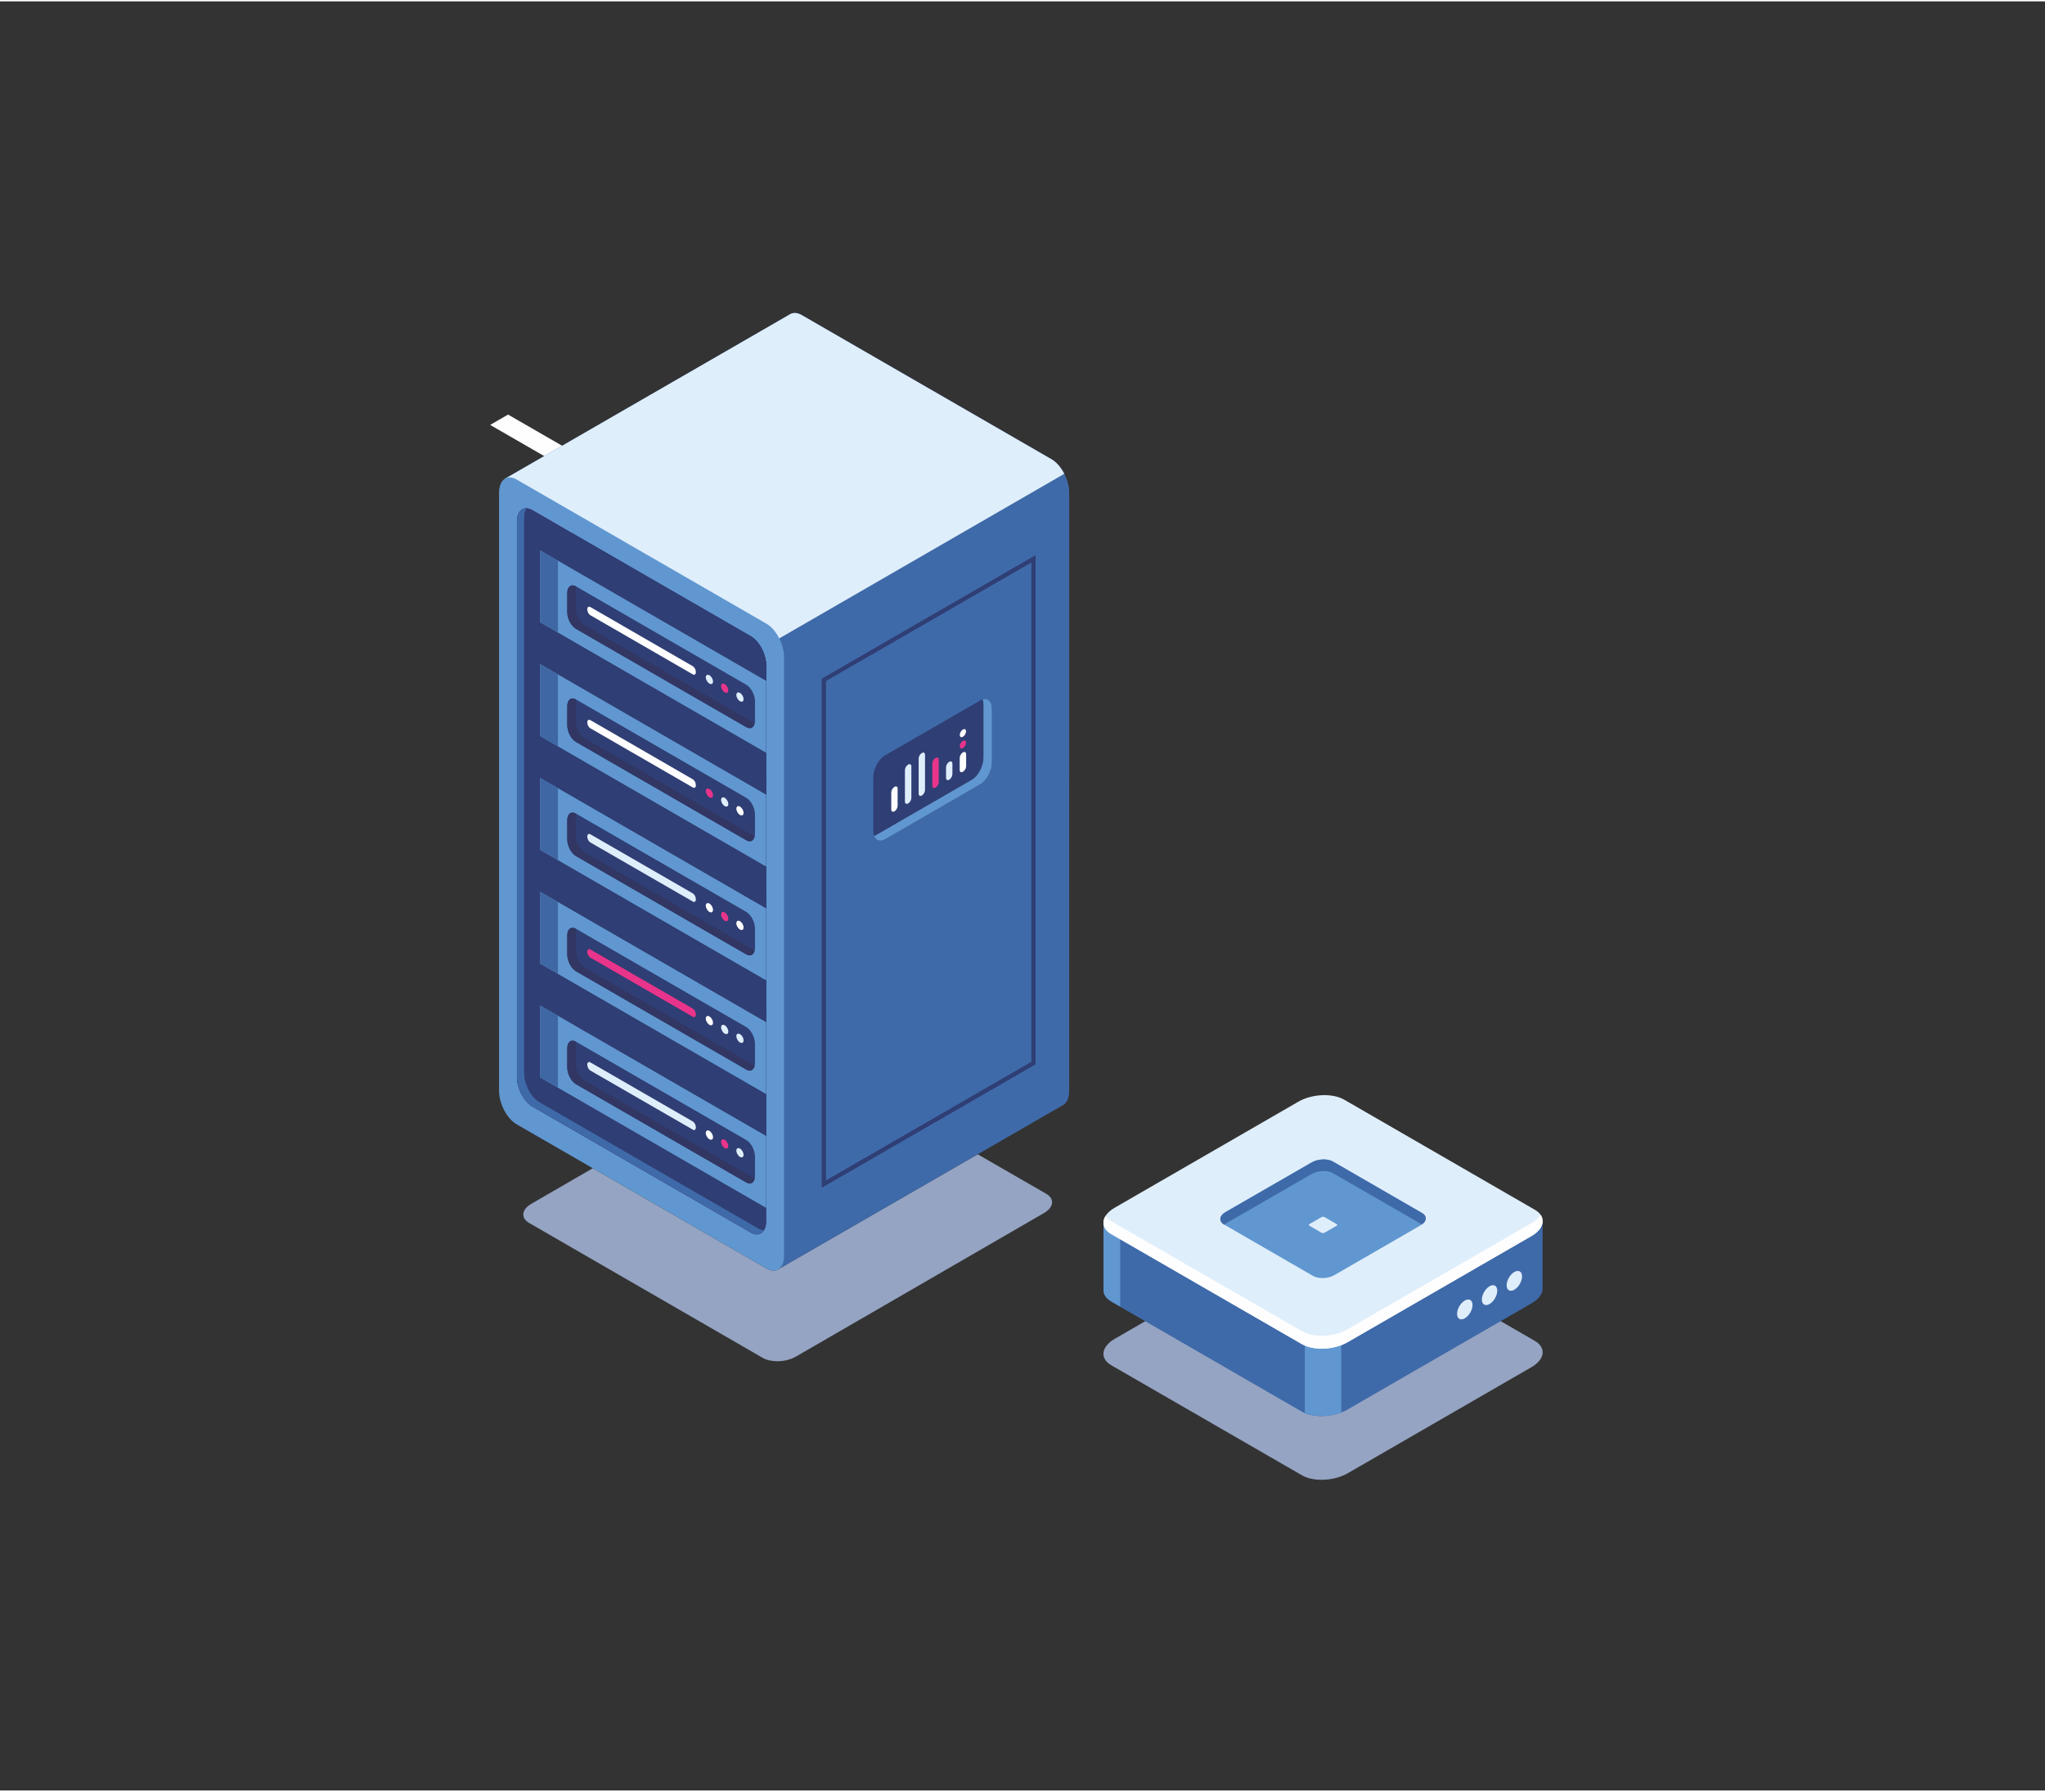 <?xml version="1.0" encoding="UTF-8"?>
<!DOCTYPE svg PUBLIC "-//W3C//DTD SVG 1.1//EN" "http://www.w3.org/Graphics/SVG/1.1/DTD/svg11.dtd">
<!-- Creator: CorelDRAW 2019 (64-Bit) -->
<svg xmlns="http://www.w3.org/2000/svg" xml:space="preserve" width="283px" height="248px" version="1.1" style="shape-rendering:geometricPrecision; text-rendering:geometricPrecision; image-rendering:optimizeQuality; fill-rule:evenodd; clip-rule:evenodd"
viewBox="0 0 2830 2476.2"
 xmlns:xlink="http://www.w3.org/1999/xlink"
 xmlns:xodm="http://www.corel.com/coreldraw/odm/2003">
 <rect x="0" y="0" width="2830" height="2476.2" fill="#333333" stroke="none"/>
 <defs>
  <style type="text/css">
   <![CDATA[
    .fil0 {fill:#FEFEFE;fill-rule:nonzero}
    .fil10 {fill:#E8348A;fill-rule:nonzero}
    .fil1 {fill:#DFEEFB;fill-rule:nonzero}
    .fil2 {fill:#95A4C3;fill-rule:nonzero}
    .fil5 {fill:#6097D0;fill-rule:nonzero}
    .fil8 {fill:#4766A2;fill-rule:nonzero}
    .fil4 {fill:#3F6AA9;fill-rule:nonzero}
    .fil11 {fill:#3F67A3;fill-rule:nonzero}
    .fil7 {fill:#2F3E74;fill-rule:nonzero}
    .fil9 {fill:#313663;fill-rule:nonzero}
    .fil3 {fill:url(#id0)}
    .fil6 {fill:url(#id1)}
   ]]>
  </style>
  <linearGradient id="id0" gradientUnits="userSpaceOnUse" x1="1282.4" y1="1422.5" x2="1282.4" y2="537.9">
   <stop offset="0" style="stop-opacity:1; stop-color:#3D316F"/>
   <stop offset="1" style="stop-opacity:1; stop-color:#5F4D99"/>
  </linearGradient>
  <linearGradient id="id1" gradientUnits="objectBoundingBox" x1="0%" y1="44.956%" x2="93.662%" y2="54.09%">
   <stop offset="0" style="stop-opacity:1; stop-color:#4E3E8E"/>
   <stop offset="1" style="stop-opacity:1; stop-color:#634E99"/>
  </linearGradient>
 </defs>
 <g id="Layer_x0020_1">
  <g id="_1758410064">
   <polygon class="fil0" points="870,651.6 806.3,614.8 831.1,600.5 894.8,637.3 "/>
   <polygon class="fil0" points="767.1,637.4 678.3,586.2 703.1,571.9 791.9,623.1 "/>
   <polygon class="fil1" points="830.8,674.2 791.9,651.7 816.7,637.4 855.6,659.9 "/>
   <path class="fil2" d="M1075.7 1882.1c-7.6,0 -14.7,-1.5 -20.1,-4.6l-323.4 -186.8c-11.9,-6.8 -10.4,-18.7 3.3,-26.6l84.8 -49.1 240.5 138.8c3.4,2 6.7,2.9 9.6,2.9 2.7,0 5.2,-0.7 7.2,-2.2l275.4 -158.8 94.9 54.7c11.9,6.9 10.4,18.8 -3.3,26.7l-342.8 198.4c-7.5,4.4 -17,6.6 -26.1,6.6z"/>
   <path class="fil3" d="M1455.3 1526.3l-345.8 -199.7c-13.5,-7.7 -24.4,-28.6 -24.4,-46.5l0 -827.5c0,-17.9 10.9,-26.2 24.4,-18.4l345.8 199.6c13.4,7.8 24.3,28.6 24.3,46.6l0 827.4c0,18 -10.9,26.2 -24.3,18.5z"/>
   <path class="fil4" d="M1455.3 633.8l-345.8 -199.6c-6,-3.5 -11.5,-3.7 -15.8,-1.4l-394.8 227.8 18.6 68.8 360 1025.2 393.2 -226.8 0.2 -0.1 0.7 -0.4 0 0c4.9,-3.1 8,-9.9 8,-19.5l0 -827.4c0,-18 -10.9,-38.8 -24.3,-46.6z"/>
   <path class="fil1" d="M1455.3 633.8l-345.8 -199.6c-6,-3.5 -11.5,-3.7 -15.8,-1.4l-394.8 227.8 18.6 68.8 99 281.9 18.7 10.8 637.6 -368.2c-4.4,-8.6 -10.6,-16.1 -17.5,-20.1z"/>
   <path class="fil5" d="M1060.8 1753.8l-345.8 -199.6c-13.5,-7.8 -24.4,-28.6 -24.4,-46.5l0 -827.5c0,-18 10.9,-26.2 24.4,-18.4l345.8 199.6c13.4,7.8 24.3,28.6 24.3,46.5l0 827.5c0,18 -10.9,26.2 -24.3,18.4z"/>
   <path class="fil6" d="M1039 1704l-302.3 -174.5c-11.7,-6.8 -21.3,-25 -21.3,-40.7l0 -768.5c0,-15.7 9.6,-22.9 21.3,-16.1l302.3 174.6c11.8,6.7 21.3,24.9 21.3,40.6l0 768.5c0,15.7 -9.5,22.9 -21.3,16.1z"/>
   <path class="fil6" d="M1039 1704l-302.3 -174.5c-11.7,-6.8 -21.3,-25 -21.3,-40.7l0 -768.5c0,-15.7 9.6,-22.9 21.3,-16.1l302.3 174.6c11.8,6.7 21.3,24.9 21.3,40.6l0 768.5c0,15.7 -9.5,22.9 -21.3,16.1z"/>
   <path class="fil7" d="M1039 1704l-302.3 -174.5c-11.7,-6.8 -21.3,-25 -21.3,-40.7l0 -768.5c0,-15.7 9.6,-22.9 21.3,-16.1l302.3 174.6c11.8,6.7 21.3,24.9 21.3,40.6l0 768.5c0,15.7 -9.5,22.9 -21.3,16.1z"/>
   <path class="fil4" d="M1048.9 1698.2l-302.3 -174.5c-11.8,-6.8 -21.3,-25 -21.3,-40.7l0 -768.5c0,-5.3 1.1,-9.7 3.1,-12.8 -7.6,-0.1 -13,6.9 -13,18.6l0 768.5c0,15.7 9.6,33.9 21.3,40.7l302.3 174.5c7.8,4.5 14.5,2.8 18.3,-3.3 -2.6,0 -5.4,-0.8 -8.4,-2.5z"/>
   <path class="fil7" d="M1039 1351.2l-112.3 -64.9 -179.2 103.5 312.8 180.6 0 -178.5c0,-15.7 -9.5,-33.9 -21.3,-40.7z"/>
   <path class="fil7" d="M1039 1193.7l-112.3 -64.9 -179.2 103.5 312.8 180.6 0 -178.5c0,-15.7 -9.5,-33.9 -21.3,-40.7z"/>
   <path class="fil7" d="M1039 1036.2l-112.3 -64.8 -179.2 103.4 312.8 180.6 0 -178.5c0,-15.7 -9.5,-33.9 -21.3,-40.7z"/>
   <path class="fil7" d="M1039 878.8l-112.3 -64.9 -179.2 103.4 312.8 180.7 0 -178.6c0,-15.7 -9.5,-33.9 -21.3,-40.6z"/>
   <path class="fil7" d="M1039 878.8l-248.7 -143.7 -42.8 24.8 312.8 180.6 0 -21.1c0,-15.7 -9.5,-33.9 -21.3,-40.6z"/>
   <polygon class="fil5" points="1060.3,940.5 747.5,759.9 747.5,859.4 1060.3,1040 "/>
   <polygon class="fil5" points="1060.3,1098 747.5,917.3 747.5,1016.9 1060.3,1197.5 "/>
   <polygon class="fil5" points="1060.3,1255.4 747.5,1074.8 747.5,1174.4 1060.3,1355 "/>
   <polygon class="fil5" points="1060.3,1412.9 747.5,1232.3 747.5,1331.8 1060.3,1512.4 "/>
   <polygon class="fil5" points="1060.3,1570.4 747.5,1389.8 747.5,1489.3 1060.3,1669.9 "/>
   <path class="fil7" d="M1032.7 1004.5l-235.6 -136c-6.7,-3.9 -12.1,-14.1 -12.1,-23l0 -26.7c0,-8.8 5.4,-12.9 12.1,-9.1l235.6 136.1c6.7,3.8 12.1,14.1 12.1,23l0 26.6c0,8.9 -5.4,13 -12.1,9.1z"/>
   <path class="fil8" d="M1032.9 1004.6c0,0 -0.1,0 -0.1,0 0,0 0.1,0 0.1,0zm-0.1 0c0,0 -0.1,0 -0.1,-0.1l-235.6 -136c-6.7,-3.9 -12.1,-14.1 -12.1,-23 0,8.9 5.4,19.1 12.1,23l235.6 136c0,0.1 0.1,0.1 0.1,0.1zm-247.8 -185.8c0.1,-6.6 3,-10.5 7.2,-10.5 -4.2,0 -7.1,3.9 -7.2,10.5zm12.4 -8.9l-0.3 -0.2 0.3 0.2 0 0z"/>
   <path class="fil9" d="M1037.5 1006c-1.5,0 -3,-0.5 -4.6,-1.4 0,0 -0.1,0 -0.1,0 0,0 0,0 0,0 0,0 -0.1,0 -0.1,-0.1l-235.6 -136c-6.7,-3.9 -12.1,-14.1 -12.1,-23l0 -26.7c0,0 0,0 0,0 0.1,-6.6 3,-10.5 7.2,-10.5 0.1,0 0.1,0 0.1,0 0,0 0,0 0,0 1.5,0 3.1,0.4 4.8,1.4l0 0 0.3 0.2c-0.3,1.2 -0.5,2.4 -0.5,3.8l0 26.7c0,8.8 5.4,19.2 12.1,23l235.3 135.8c-0.9,4.3 -3.5,6.8 -6.8,6.8z"/>
   <path class="fil0" d="M958.8 931.5l-141.8 -81.9c-2.4,-1.3 -4.3,-5 -4.3,-8.1 0,-3.1 1.9,-4.5 4.3,-3.2l141.8 81.9c2.3,1.3 4.2,5 4.2,8.1 0,3.1 -1.9,4.5 -4.2,3.2z"/>
   <path class="fil7" d="M1032.7 1161l-235.6 -136c-6.7,-3.8 -12.1,-14.1 -12.1,-23l0 -26.7c0,-8.8 5.4,-12.9 12.1,-9.1l235.6 136.1c6.7,3.8 12.1,14.1 12.1,23l0 26.6c0,8.9 -5.4,13 -12.1,9.1z"/>
   <path class="fil8" d="M1033.3 1161.4l0 0zm0 -0.1c-0.2,0 -0.4,-0.2 -0.6,-0.3l-235.6 -136c-6.7,-3.8 -12.1,-14.1 -12.1,-23l0 0c0,8.9 5.4,19.2 12.1,23l235.6 136c0.2,0.1 0.4,0.3 0.6,0.3zm-248.3 -186c0.1,-6.6 3,-10.5 7.2,-10.5 -4.2,0 -7.1,3.9 -7.2,10.5zm12.4 -8.9l-0.3 -0.2 0.3 0.2 0 0zm-5.1 -1.6c0,0 0,0 0,0l0 0c0,0 0,0 0,0z"/>
   <path class="fil9" d="M1037.5 1162.5c-1.3,0 -2.7,-0.4 -4.2,-1.1l0 0c0,0 0,0 0,-0.1 -0.2,0 -0.4,-0.2 -0.6,-0.3l-235.6 -136c-6.7,-3.8 -12.1,-14.1 -12.1,-23l0 -26.7c0,0 0,0 0,0 0.1,-6.6 3,-10.5 7.2,-10.5 0.1,0 0.1,0 0.1,0 0,0 0,0 0,0 1.5,0 3.1,0.4 4.8,1.4l0 0 0.3 0.2c-0.3,1.2 -0.5,2.4 -0.5,3.8l0 26.7c0,8.8 5.4,19.2 12.1,23l235.3 135.9c-0.9,4.2 -3.5,6.7 -6.8,6.7z"/>
   <path class="fil0" d="M958.8 1088l-141.8 -81.9c-2.4,-1.3 -4.3,-5 -4.3,-8.1 0,-3.1 1.9,-4.5 4.3,-3.2l141.8 81.9c2.3,1.3 4.2,5 4.2,8.1 0,3.1 -1.9,4.5 -4.2,3.2z"/>
   <path class="fil7" d="M1032.7 1319l-235.6 -136c-6.7,-3.9 -12.1,-14.2 -12.1,-23.1l0 -26.6c0,-8.9 5.4,-13 12.1,-9.1l235.6 136c6.7,3.9 12.1,14.2 12.1,23l0 26.7c0,8.9 -5.4,12.9 -12.1,9.1z"/>
   <path class="fil8" d="M1033.3 1319.3c-0.1,0 -0.1,0 -0.1,0 0,0 0,0 0.1,0zm-0.1 0c-0.2,-0.1 -0.3,-0.2 -0.5,-0.3l-235.6 -136c-6.7,-3.9 -12.1,-14.2 -12.1,-23.1l0 0c0,8.9 5.4,19.2 12.1,23.1l235.6 136c0.2,0.1 0.3,0.2 0.5,0.3zm-248.2 -186c0,-6.6 3,-10.5 7.3,-10.6 -4.3,0.1 -7.3,4 -7.3,10.6zm12.4 -8.9l-0.3 -0.2 0.3 0.2 0 0zm-0.3 -0.2c-0.1,0 -0.1,-0.1 -0.2,-0.1 0.1,0 0.1,0.1 0.2,0.1zm-4.8 -1.5c0,0 0,0 0,0l0 0c0,0 0,0 0,0z"/>
   <path class="fil9" d="M1037.5 1320.4c-1.3,0 -2.8,-0.3 -4.2,-1.1 -0.1,0 -0.1,0 -0.1,0 0,0 0,0 0,0 -0.2,-0.1 -0.3,-0.2 -0.5,-0.3l-235.6 -136c-6.7,-3.9 -12.1,-14.2 -12.1,-23.1l0 -26.6c0,-6.6 3,-10.5 7.3,-10.6 0,0 0,0 0,0 0,0 0,0 0,0 1.4,0 3,0.5 4.6,1.4 0.1,0 0.1,0.1 0.2,0.1l0 0 0.3 0.2c-0.3,1.1 -0.5,2.4 -0.5,3.8l0 26.7c0,8.8 5.4,19.1 12.1,23l235.3 135.8c-0.9,4.3 -3.5,6.7 -6.8,6.7z"/>
   <path class="fil1" d="M958.8 1245.9l-141.8 -81.8c-2.4,-1.4 -4.3,-5 -4.3,-8.1 0,-3.1 1.9,-4.6 4.3,-3.2l141.8 81.8c2.3,1.4 4.2,5 4.2,8.1 0,3.2 -1.9,4.6 -4.2,3.2z"/>
   <path class="fil7" d="M1032.7 1478.4l-235.6 -136c-6.7,-3.9 -12.1,-14.2 -12.1,-23l0 -26.7c0,-8.9 5.4,-12.9 12.1,-9.1l235.6 136c6.7,3.9 12.1,14.2 12.1,23.1l0 26.6c0,8.9 -5.4,13 -12.1,9.1z"/>
   <path class="fil8" d="M1035 1479.5c-0.7,-0.3 -1.5,-0.6 -2.3,-1.1l-235.6 -136c-6.7,-3.9 -12.1,-14.2 -12.1,-23l0 0c0,8.8 5.4,19.1 12.1,23l235.6 136c0.8,0.5 1.6,0.8 2.3,1.1zm-250 -186.8c0,-6.6 3,-10.5 7.3,-10.5 -4.3,0 -7.3,3.9 -7.3,10.5zm12.4 -8.9l-0.3 -0.2 0.3 0.2 0 0zm-5.1 -1.6l0 0z"/>
   <path class="fil9" d="M1037.5 1479.9c-0.8,0 -1.6,-0.2 -2.5,-0.4 -0.7,-0.3 -1.5,-0.6 -2.3,-1.1l-235.6 -136c-6.7,-3.9 -12.1,-14.2 -12.1,-23l0 -26.7c0,-6.6 3,-10.5 7.3,-10.5 0,0 0,0 0,0l0 0c1.5,0 3.1,0.4 4.8,1.4l0 0 0.3 0.2c-0.3,1.1 -0.5,2.4 -0.5,3.8l0 26.7c0,8.8 5.4,19.1 12.1,23l235.3 135.9c-0.9,4.2 -3.5,6.7 -6.8,6.7z"/>
   <path class="fil10" d="M958.8 1405.4l-141.8 -81.9c-2.4,-1.3 -4.3,-5 -4.3,-8.1 0,-3.1 1.9,-4.6 4.3,-3.2l141.8 81.9c2.3,1.3 4.2,4.9 4.2,8.1 0,3.1 -1.9,4.5 -4.2,3.2z"/>
   <path class="fil7" d="M1032.7 1634.7l-235.6 -136c-6.7,-3.9 -12.1,-14.2 -12.1,-23.1l0 -26.6c0,-8.9 5.4,-13 12.1,-9.1l235.6 136c6.7,3.9 12.1,14.2 12.1,23l0 26.7c0,8.9 -5.4,12.9 -12.1,9.1z"/>
   <path class="fil8" d="M1033.3 1635c0,0 0,0 0,0 0,0 0,0 0,0zm0 0c-0.2,-0.1 -0.4,-0.2 -0.6,-0.3l-235.6 -136c-6.7,-3.9 -12.1,-14.2 -12.1,-23.1l0 0c0,8.9 5.4,19.2 12.1,23.1l235.6 136c0.2,0.1 0.4,0.2 0.6,0.3zm-248.3 -186c0,-6.6 3,-10.6 7.3,-10.6 -4.3,0 -7.3,4 -7.3,10.6zm12.4 -9l-0.3 -0.1 0.3 0.1c0,0 0,0 0,0zm-5.1 -1.6l0 0z"/>
   <path class="fil9" d="M1037.5 1636.1c-1.3,0 -2.7,-0.3 -4.2,-1.1 0,0 0,0 0,0 0,0 0,0 0,0 -0.2,-0.1 -0.4,-0.2 -0.6,-0.3l-235.6 -136c-6.7,-3.9 -12.1,-14.2 -12.1,-23.1l0 -26.6c0,-6.6 3,-10.6 7.3,-10.6 0,0 0,0 0,0l0 0c1.5,0 3.1,0.5 4.8,1.5l0 0 0.3 0.1c-0.3,1.2 -0.5,2.5 -0.5,3.9l0 26.6c0,8.9 5.4,19.2 12.1,23l235.3 135.9c-0.9,4.3 -3.5,6.7 -6.8,6.7z"/>
   <path class="fil1" d="M958.8 1561.6l-141.8 -81.8c-2.4,-1.4 -4.3,-5 -4.3,-8.1 0,-3.1 1.9,-4.6 4.3,-3.2l141.8 81.8c2.3,1.4 4.2,5 4.2,8.1 0,3.2 -1.9,4.6 -4.2,3.2z"/>
   <polygon class="fil7" points="772.1,873.6 747.5,859.4 772.1,873.6 "/>
   <polygon class="fil11" points="772.1,873.6 747.5,859.4 747.5,759.9 772.1,774.1 "/>
   <polygon class="fil7" points="772.1,1031.1 747.5,1016.9 772.1,1031.1 "/>
   <polygon class="fil11" points="772.1,1031.1 747.5,1016.9 747.5,917.3 772.1,931.6 "/>
   <polygon class="fil7" points="772.1,1188.6 747.5,1174.4 772.1,1188.6 "/>
   <polygon class="fil11" points="772.1,1188.6 747.5,1174.4 747.5,1074.8 772.1,1089 "/>
   <polygon class="fil7" points="772.1,1346 747.5,1331.8 772.1,1346 "/>
   <polygon class="fil11" points="772.1,1346 747.5,1331.8 747.5,1232.3 772.1,1246.5 "/>
   <polygon class="fil7" points="772.1,1503.5 747.5,1489.3 772.1,1503.5 "/>
   <polygon class="fil11" points="772.1,1503.5 747.5,1489.3 747.5,1389.8 772.1,1404 772.1,1503.5 "/>
   <path class="fil1" d="M986.7 941.3c0,3.2 -2.2,4.5 -5,2.9 -2.7,-1.6 -5,-5.5 -5,-8.6 0,-3.2 2.3,-4.5 5,-2.9 2.8,1.6 5,5.4 5,8.6z"/>
   <path class="fil10" d="M1007.9 953.5c0,3.2 -2.3,4.5 -5,2.9 -2.8,-1.6 -5,-5.5 -5,-8.6 0,-3.2 2.2,-4.5 5,-2.9 2.7,1.6 5,5.4 5,8.6z"/>
   <path class="fil1" d="M1029 965.7c0,3.2 -2.2,4.5 -5,2.9 -2.7,-1.6 -5,-5.4 -5,-8.6 0,-3.2 2.3,-4.5 5,-2.9 2.8,1.6 5,5.5 5,8.6z"/>
   <path class="fil10" d="M986.7 1098.7c0,3.2 -2.2,4.5 -5,2.9 -2.7,-1.6 -5,-5.5 -5,-8.7 0,-3.1 2.3,-4.4 5,-2.8 2.8,1.6 5,5.4 5,8.6z"/>
   <path class="fil1" d="M1007.9 1110.9c0,3.2 -2.3,4.5 -5,2.9 -2.8,-1.6 -5,-5.5 -5,-8.6 0,-3.2 2.2,-4.5 5,-2.9 2.7,1.6 5,5.4 5,8.6z"/>
   <path class="fil0" d="M1029 1123.1c0,3.2 -2.2,4.5 -5,2.9 -2.7,-1.6 -5,-5.5 -5,-8.6 0,-3.2 2.3,-4.5 5,-2.9 2.8,1.6 5,5.4 5,8.6z"/>
   <path class="fil0" d="M986.7 1257.3c0,3.2 -2.2,4.5 -5,2.9 -2.7,-1.6 -5,-5.5 -5,-8.7 0,-3.2 2.3,-4.4 5,-2.8 2.8,1.5 5,5.4 5,8.6z"/>
   <path class="fil10" d="M1007.9 1269.5c0,3.2 -2.3,4.5 -5,2.9 -2.8,-1.6 -5,-5.5 -5,-8.7 0,-3.1 2.2,-4.4 5,-2.8 2.7,1.6 5,5.4 5,8.6z"/>
   <path class="fil0" d="M1029 1281.7c0,3.2 -2.2,4.5 -5,2.9 -2.7,-1.6 -5,-5.5 -5,-8.6 0,-3.2 2.3,-4.5 5,-2.9 2.8,1.6 5,5.4 5,8.6z"/>
   <path class="fil0" d="M986.7 1413.6c0,3.2 -2.2,4.4 -5,2.9 -2.7,-1.6 -5,-5.5 -5,-8.7 0,-3.2 2.3,-4.5 5,-2.9 2.8,1.6 5,5.5 5,8.7z"/>
   <path class="fil1" d="M1007.9 1425.8c0,3.2 -2.3,4.4 -5,2.9 -2.8,-1.6 -5,-5.5 -5,-8.7 0,-3.2 2.2,-4.4 5,-2.9 2.7,1.6 5,5.5 5,8.7z"/>
   <path class="fil1" d="M1029 1438c0,3.2 -2.2,4.5 -5,2.9 -2.7,-1.6 -5,-5.5 -5,-8.7 0,-3.2 2.3,-4.4 5,-2.8 2.8,1.5 5,5.4 5,8.6z"/>
   <path class="fil0" d="M986.7 1572c0,3.2 -2.2,4.4 -5,2.9 -2.7,-1.6 -5,-5.5 -5,-8.7 0,-3.2 2.3,-4.5 5,-2.9 2.8,1.6 5,5.5 5,8.7z"/>
   <path class="fil10" d="M1007.9 1584.2c0,3.2 -2.3,4.5 -5,2.9 -2.8,-1.6 -5,-5.5 -5,-8.7 0,-3.2 2.2,-4.4 5,-2.9 2.7,1.6 5,5.5 5,8.7z"/>
   <path class="fil1" d="M1029 1596.4c0,3.2 -2.2,4.5 -5,2.9 -2.7,-1.6 -5,-5.5 -5,-8.7 0,-3.1 2.3,-4.4 5,-2.8 2.8,1.6 5,5.4 5,8.6z"/>
   <path class="fil7" d="M1143 940.7l0 691.2 284.3 -164.2 0 -691.1 -284.3 164.1zm-5.8 701.3l0 -704.6 1.5 -0.9 294.4 -170 0 704.6 -1.4 0.9 -294.5 170z"/>
   <path class="fil7" d="M1356.6 1083.5l-132 76.3c-8.9,5.1 -16.1,-0.3 -16.1,-12.2l0 -73.2c0,-11.8 7.2,-25.6 16.1,-30.7l132 -76.2c8.9,-5.1 16.1,0.3 16.1,12.1l0 73.2c0,11.9 -7.2,25.6 -16.1,30.7z"/>
   <path class="fil5" d="M1359.9 966.1c0.7,2 1.1,4.5 1.1,7.3l0 73.2c0,11.9 -7.2,25.6 -16,30.7l-132.1 76.3c-1.1,0.6 -2.1,1 -3.2,1.4 2.4,6.4 8.2,8.6 14.9,4.8l132 -76.3c8.9,-5.1 16.1,-18.8 16.1,-30.7l0 -73.2c0,-10.3 -5.5,-15.8 -12.8,-13.5z"/>
   <path class="fil0" d="M1332.5 1039.4c2.5,-1.4 4.5,-0.2 4.5,2.6l0 16.7c0,2.8 -2,6.2 -4.5,7.6 -2.4,1.4 -4.4,0.3 -4.4,-2.5l0 -16.7c0,-2.8 2,-6.2 4.4,-7.7z"/>
   <path class="fil1" d="M1313.6 1052.5c2.4,-1.4 4.4,-0.3 4.4,2.5l0 14.6c0,2.8 -2,6.2 -4.4,7.7 -2.5,1.4 -4.4,0.2 -4.4,-2.6l0 -14.6c0,-2.8 1.9,-6.2 4.4,-7.6z"/>
   <path class="fil10" d="M1294.6 1047.1c2.5,-1.4 4.5,-0.3 4.5,2.6l0 30.8c0,2.9 -2,6.3 -4.5,7.7 -2.4,1.4 -4.4,0.3 -4.4,-2.6l0 -30.8c0,-2.9 2,-6.3 4.4,-7.7z"/>
   <path class="fil1" d="M1275.7 1040.3c2.4,-1.4 4.4,-0.3 4.4,2.5l0 48.7c0,2.8 -2,6.2 -4.4,7.6 -2.4,1.4 -4.4,0.3 -4.4,-2.5l0 -48.7c0,-2.8 2,-6.2 4.4,-7.6z"/>
   <path class="fil1" d="M1256.8 1056.3c2.4,-1.4 4.4,-0.3 4.4,2.6l0 43.5c0,2.8 -2,6.3 -4.4,7.7 -2.5,1.4 -4.5,0.2 -4.5,-2.6l0 -43.5c0,-2.9 2,-6.3 4.5,-7.7z"/>
   <path class="fil0" d="M1237.8 1087.1c2.5,-1.4 4.4,-0.2 4.4,2.6l0 23.6c0,2.9 -1.9,6.3 -4.4,7.7 -2.4,1.4 -4.4,0.3 -4.4,-2.5l0 -23.7c0,-2.8 2,-6.3 4.4,-7.7z"/>
   <path class="fil10" d="M1328.2 1031c0,2.8 1.9,3.9 4.3,2.5 2.4,-1.4 4.4,-4.7 4.4,-7.5 0,-2.8 -2,-3.9 -4.4,-2.5 -2.4,1.4 -4.3,4.7 -4.3,7.5z"/>
   <path class="fil0" d="M1328.2 1015.3c0,2.8 1.9,3.9 4.3,2.5 2.4,-1.3 4.4,-4.7 4.4,-7.5 0,-2.7 -2,-3.9 -4.4,-2.5 -2.4,1.4 -4.3,4.8 -4.3,7.5z"/>
   <g>
    <path class="fil2" d="M1829 2046.2c-10.2,0 -20,-2 -27.4,-6.3l-263.7 -152.2c-16.2,-9.3 -14.1,-25.7 4.6,-36.5l254.6 -147c10.2,-5.9 23.3,-8.9 35.7,-8.9 10.3,0 20.1,2.1 27.4,6.3l263.7 152.3c16.2,9.3 14.2,25.6 -4.5,36.4l-254.6 147c-10.3,5.9 -23.4,8.9 -35.8,8.9z"/>
    <path class="fil4" d="M2134.7 1780.3l0 -91 -204 -0.1 -70.5 -40.7c-16.2,-9.4 -44.4,-8.2 -63.1,2.6l-65.8 38 -204.2 -0.2 0 93.6c-0.5,6.3 3.1,12.4 10.8,16.9l263.7 152.3c16.2,9.3 44.5,8.1 63.2,-2.7l254.6 -147c10.7,-6.2 16,-14.2 15.3,-21.7z"/>
    <path class="fil4" d="M1830.9 1642.2c-11.8,0.3 -24.1,3.3 -33.8,8.9l-65.8 38 -204.2 -0.2 0 93.6c-0.5,6.3 3.1,12.4 10.8,16.9l263.7 152.3c7.8,4.5 18.4,6.5 29.3,6.2l0 -315.7z"/>
    <path class="fil5" d="M1550.2 1689l-23.1 -0.1 0 93.6c-0.5,6.3 3.1,12.4 10.8,16.9l12.3 7.1 0 -117.5z"/>
    <path class="fil5" d="M1805.7 1953.7c13.9,5.9 34.1,5.6 50.4,-0.6l0 -106.3 -50.4 0 0 106.9z"/>
    <path class="fil1" d="M1801.6 1858.4l-263.7 -152.2c-16.2,-9.4 -14.1,-25.7 4.6,-36.5l254.6 -147c18.7,-10.7 46.9,-11.9 63.1,-2.6l263.7 152.3c16.2,9.3 14.2,25.6 -4.5,36.4l-254.6 147c-18.7,10.8 -47,12 -63.2,2.6z"/>
    <path class="fil0" d="M2119.4 1690.9l-254.6 147c-18.7,10.8 -47,12 -63.2,2.6l-263.7 -152.2c-3.6,-2.1 -6.2,-4.5 -8,-7.2 -5.6,9 -3.1,18.7 8,25.1l263.7 152.2c16.2,9.4 44.5,8.2 63.2,-2.6l254.6 -147c14.5,-8.4 18.9,-20.1 12.6,-29.3 -2.6,4.1 -6.8,8 -12.6,11.4z"/>
    <path class="fil1" d="M2037.8 1804.3c0,6.8 -4.8,15 -10.7,18.4 -5.9,3.4 -10.7,0.7 -10.7,-6.1 0,-6.8 4.8,-15.1 10.7,-18.5 5.9,-3.4 10.7,-0.6 10.7,6.2z"/>
    <path class="fil1" d="M2072 1784.5c0,6.8 -4.8,15 -10.6,18.4 -5.9,3.4 -10.7,0.7 -10.7,-6.1 0,-6.8 4.8,-15.1 10.7,-18.5 5.8,-3.4 10.6,-0.6 10.6,6.2z"/>
    <path class="fil1" d="M2106.3 1764.7c0,6.8 -4.8,15.1 -10.7,18.4 -5.8,3.5 -10.6,0.7 -10.6,-6.1 0,-6.8 4.8,-15.1 10.6,-18.4 5.9,-3.4 10.7,-0.7 10.7,6.1z"/>
    <path class="fil5" d="M1817.2 1764.1l-123.4 -71.3c-7.5,-4.4 -6.6,-12 2.1,-17.1l119.2 -68.7c8.7,-5.1 22,-5.6 29.5,-1.3l123.4 71.3c7.6,4.4 6.6,12 -2.1,17l-119.1 68.8c-8.8,5.1 -22,5.6 -29.6,1.3z"/>
    <path class="fil1" d="M1829 1704.4l-17 -9.9c-1.1,-0.6 -1,-1.6 0.2,-2.3l16.5 -9.5c1.2,-0.7 3.1,-0.8 4.1,-0.2l17.1 9.9c1,0.6 0.9,1.6 -0.3,2.3l-16.5 9.5c-1.2,0.7 -3,0.8 -4.1,0.2z"/>
    <path class="fil4" d="M1693.8 1692.8l0.4 0.2 1.7 -1.2 119.2 -68.8c8.7,-5 22,-5.6 29.5,-1.2l123.1 71c7,-5 7.3,-11.8 0.3,-15.8l-123.4 -71.3c-7.5,-4.3 -20.8,-3.8 -29.5,1.3l-119.2 68.7c-8.7,5.1 -9.6,12.7 -2.1,17.1z"/>
   </g>
  </g>
 </g>
</svg>
